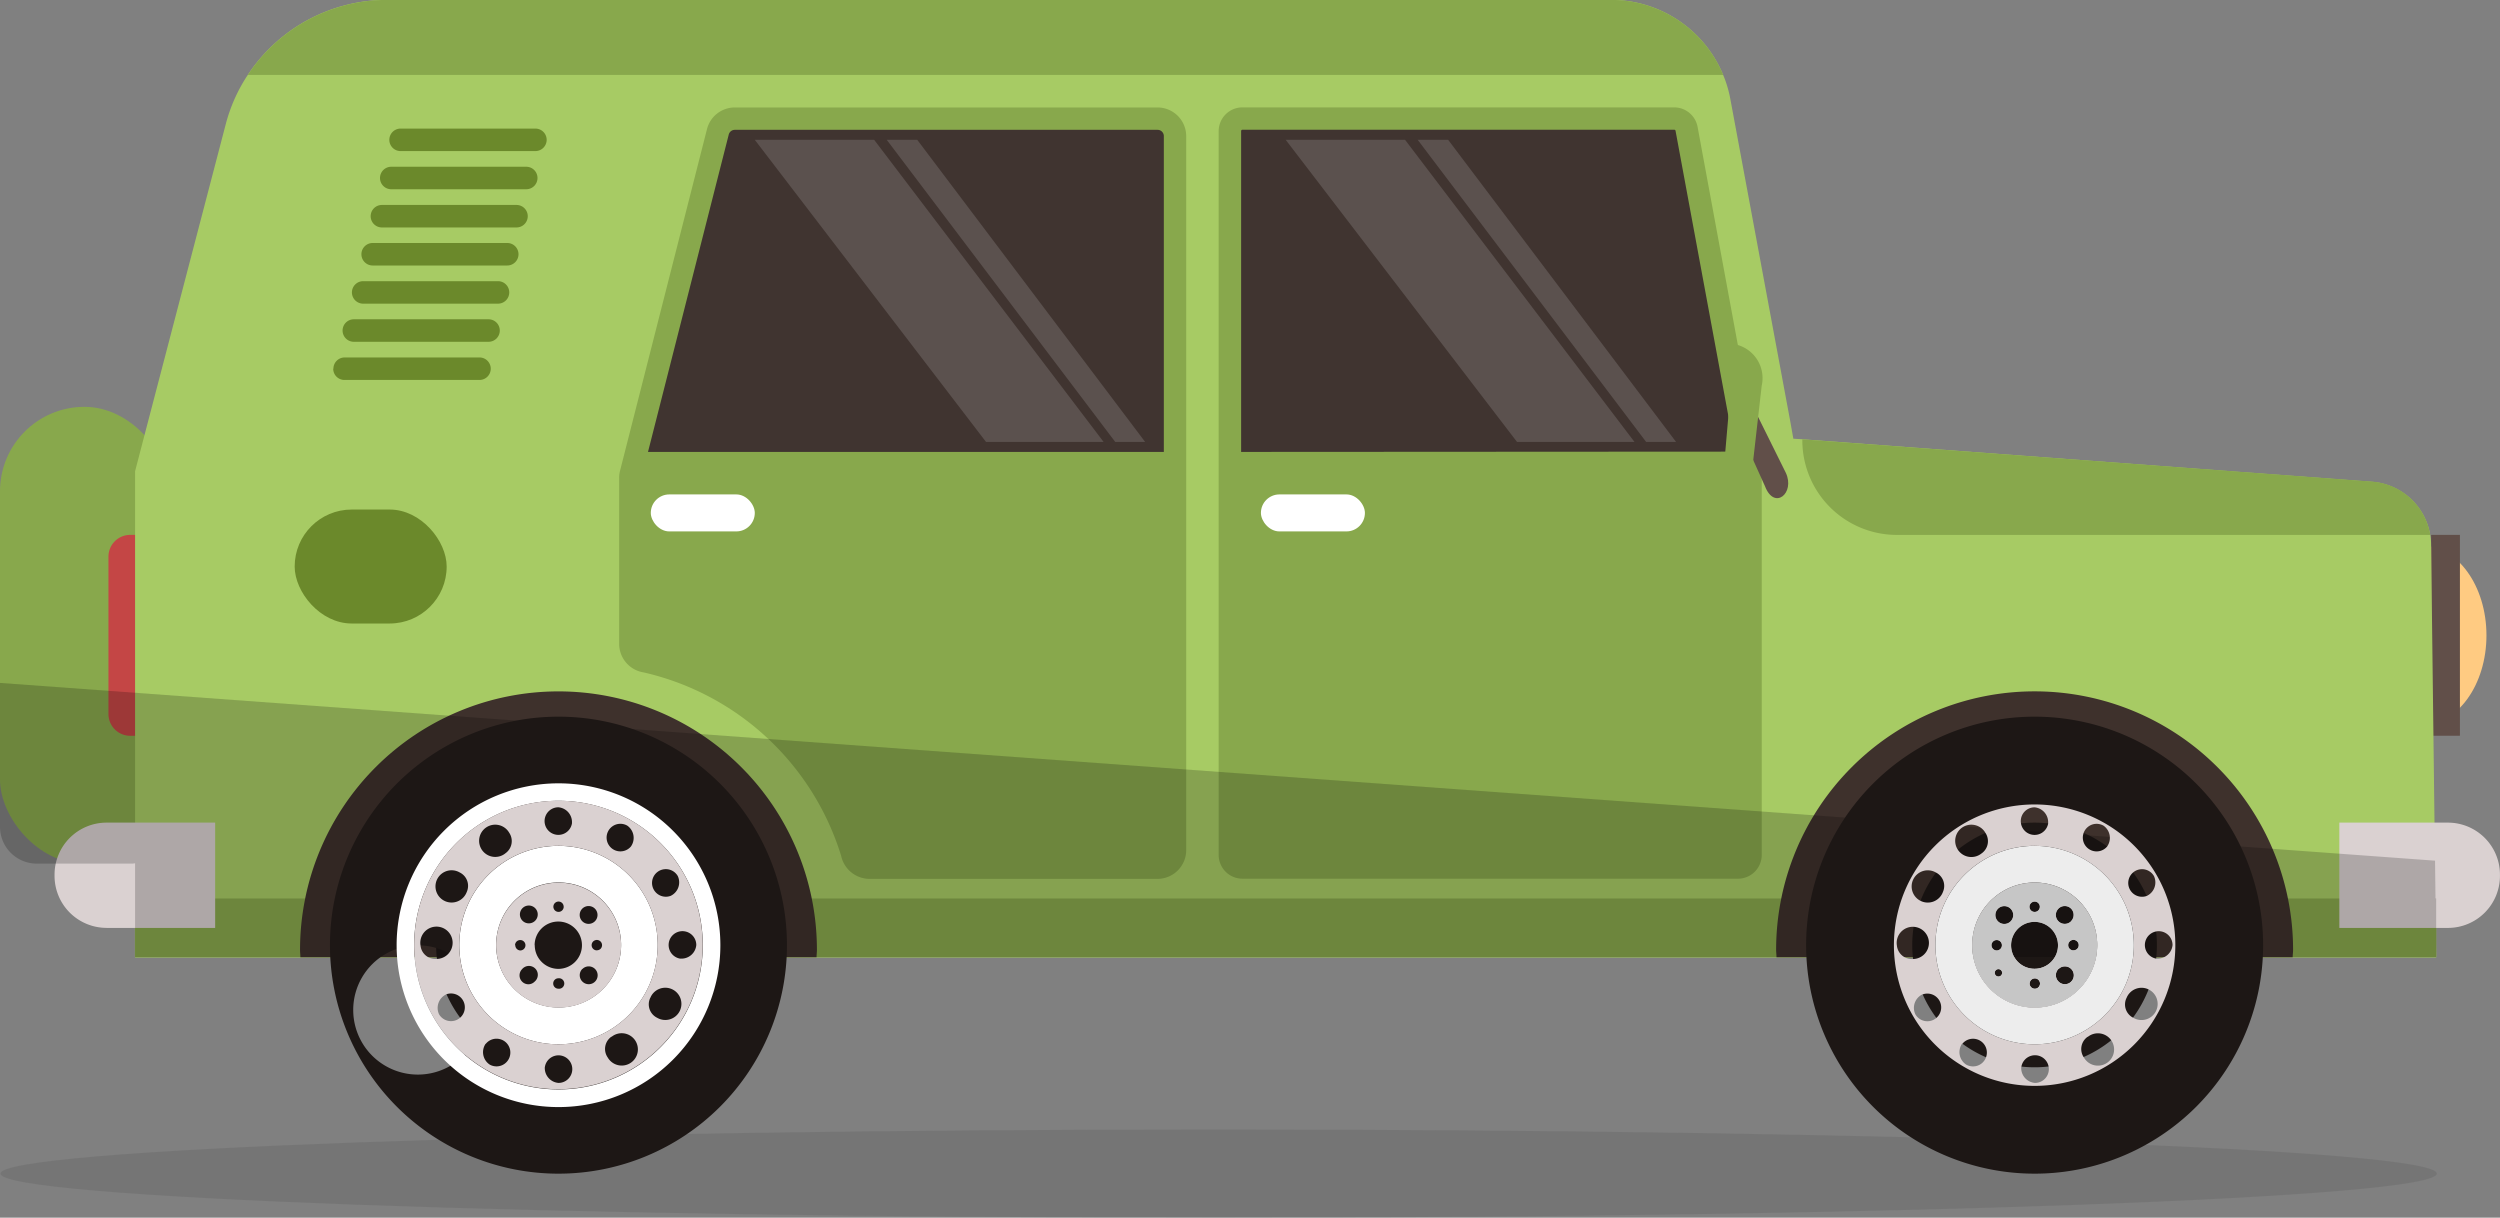 <svg xmlns="http://www.w3.org/2000/svg" width="60" height="29.224" viewBox="0 0 60 29.224"><rect x="0" y="0" width="60" height="29.224" fill="#808080" stroke="none"/><defs><style>.a{fill:#88a84c;}.b{fill:#c44645;}.c{fill:#ffcb82;}.d{fill:#614f49;}.e{fill:#a7cb64;}.f{fill:#403430;}.g{fill:#3e312c;}.h{fill:#fff;}.i{fill:#6b892b;}.j{fill:#5b514e;}.k{fill:#1d1715;}.l{fill:#dad1d1;}.m{fill:#1d1d1b;opacity:0.1;}.n{opacity:0.2;}.o{fill:#ededed;}.p{fill:#c6c6c6;}.q{fill:#dadada;}</style></defs><g transform="translate(-1.77 -154.74)"><rect class="a" width="4.055" height="10.969" rx="2.027" transform="translate(1.77 164.504)"/><path class="b" d="M29.092,287.172h-.93a.522.522,0,0,1-.521-.522v-3.778a.522.522,0,0,1,.521-.522h.93Z" transform="translate(-23.268 -114.773)"/><path class="c" d="M563.93,287.037c0,1.191.7,2.157,1.563,2.157s1.562-.966,1.562-2.157-.7-2.157-1.563-2.157S563.93,285.846,563.93,287.037Z" transform="translate(-505.61 -117.049)"/><rect class="d" width="0.691" height="4.821" transform="translate(60.117 167.577)"/><path class="e" d="M34,166.068v11.669H89.226l-.122-9.9a1.268,1.268,0,0,0-.02-.235,1.535,1.535,0,0,0-1.4-1.281L74.008,165.3l-.21-.013-.073-.413-1.438-7.735a2.832,2.832,0,0,0-.174-.585,2.917,2.917,0,0,0-2.692-1.8H40.047a4.008,4.008,0,0,0-3.341,1.8,3.939,3.939,0,0,0-.531,1.188L34.2,165.3Z" transform="translate(-28.988 -0.018)"/><path class="a" d="M293.091,180.36h10.361a.572.572,0,0,1,.562.468l1.53,8.286a.522.522,0,0,1,.01.1V198.3a.572.572,0,0,1-.572.572H293.091a.571.571,0,0,1-.571-.572V180.932a.571.571,0,0,1,.571-.572Z" transform="translate(-261.502 -23.043)"/><path class="f" d="M297.88,193.449v-7.7a.032.032,0,0,1,.033-.033h10.361a.032.032,0,0,1,.032.026l1.426,7.7Z" transform="translate(-266.323 -27.863)"/><rect class="a" width="55.235" height="1.41" transform="translate(5.007 176.304)"/><path class="g" d="M425.539,326.063c0-.06-.009-.119-.009-.179a6.2,6.2,0,1,1,12.407,0c0,.06-.009.119-.01.179Z" transform="translate(-381.133 -148.348)"/><path class="g" d="M73.368,326.072c0-.06-.008-.119-.008-.179a6.2,6.2,0,1,1,12.405,0c0,.06-.008.119-.009.179Z" transform="translate(-64.389 -148.357)"/><rect class="h" width="2.496" height="0.888" rx="0.444" transform="translate(32.032 166.606)"/><rect class="i" width="3.648" height="2.735" rx="1.368" transform="translate(8.842 166.969)"/><path class="a" d="M431.78,259.56v.023a2.27,2.27,0,0,0,2.27,2.271h12.8a1.533,1.533,0,0,0-1.394-1.28Z" transform="translate(-386.754 -94.276)"/><path class="a" d="M60.9,156.538H96.306a2.917,2.917,0,0,0-2.692-1.8H64.241a4.008,4.008,0,0,0-3.344,1.8Z" transform="translate(-53.179 0)"/><path class="a" d="M149.511,189.081l2.087-8.2a.689.689,0,0,1,.668-.519h10.143a.689.689,0,0,1,.69.689v17.136a.69.69,0,0,1-.69.689h-6.917a.7.7,0,0,1-.675-.555,6.471,6.471,0,0,0-4.739-4.4.694.694,0,0,1-.588-.681v-3.984A.646.646,0,0,1,149.511,189.081Z" transform="translate(-132.86 -23.043)"/><path class="f" d="M156.37,193.45l1.938-7.617a.151.151,0,0,1,.146-.113H168.6a.15.15,0,0,1,.15.15v7.58Z" transform="translate(-139.048 -27.864)"/><rect class="h" width="2.496" height="0.888" rx="0.444" transform="translate(17.389 166.606)"/><path class="j" d="M311.385,188.1l5.506,7.251h-2.819L308.52,188.1Z" transform="translate(-275.893 -30.004)"/><path class="j" d="M340.741,188.1l5.47,7.251h-.718L340.01,188.1Z" transform="translate(-304.215 -30.004)"/><path class="j" d="M184.715,188.1l5.507,7.251H187.4L181.85,188.1Z" transform="translate(-161.965 -30.004)"/><path class="j" d="M214.062,188.1l5.47,7.251h-.718L213.33,188.1Z" transform="translate(-190.278 -30.004)"/><path class="i" d="M94.66,185.69a.27.27,0,0,0,.27.27h3.235a.271.271,0,0,0,.271-.27h0a.271.271,0,0,0-.271-.27H94.93A.27.27,0,0,0,94.66,185.69Z" transform="translate(-83.546 -27.594)"/><path class="i" d="M92.43,194.79a.27.27,0,0,0,.27.27h3.235a.27.27,0,0,0,.275-.27h0a.27.27,0,0,0-.27-.27H92.7A.27.27,0,0,0,92.43,194.79Z" transform="translate(-81.54 -35.778)"/><path class="i" d="M90.2,203.908a.27.27,0,0,0,.27.272H93.7a.27.27,0,0,0,.27-.27h0a.27.27,0,0,0-.27-.27H90.47a.27.27,0,0,0-.27.27Z" transform="translate(-79.534 -43.981)"/><path class="i" d="M88,212.99a.27.27,0,0,0,.27.27H91.5a.27.27,0,0,0,.27-.27h0a.27.27,0,0,0-.27-.27H88.267A.27.27,0,0,0,88,212.99Z" transform="translate(-77.556 -52.148)"/><path class="i" d="M85.73,222.09a.271.271,0,0,0,.271.27h3.235a.27.27,0,0,0,.27-.27h0a.27.27,0,0,0-.27-.27H86A.271.271,0,0,0,85.73,222.09Z" transform="translate(-75.514 -60.332)"/><path class="i" d="M83.5,231.19a.27.27,0,0,0,.271.27h3.235a.27.27,0,0,0,.267-.27h0a.27.27,0,0,0-.27-.27H83.771a.27.27,0,0,0-.271.27Z" transform="translate(-73.508 -68.517)"/><path class="i" d="M81.27,240.29a.27.27,0,0,0,.275.27h3.236a.27.27,0,0,0,.27-.27h0a.27.27,0,0,0-.27-.27H81.545a.27.27,0,0,0-.27.27Z" transform="translate(-71.503 -76.701)"/><path class="k" d="M458,353.94a2.936,2.936,0,1,0,.859-2.079A2.937,2.937,0,0,0,458,353.94Z" transform="translate(-410.336 -176.517)"/><path class="l" d="M472.31,366.848a1.5,1.5,0,1,0,1.5-1.5A1.5,1.5,0,0,0,472.31,366.848Zm.923-.573a.214.214,0,1,1,0-.3A.214.214,0,0,1,473.234,366.274Zm.7-.348a.124.124,0,1,1-.036-.088.125.125,0,0,1,.036.088Zm.751.346a.214.214,0,1,1,0-.3A.214.214,0,0,1,474.682,366.272Zm.045.7a.126.126,0,1,1,.118-.059A.126.126,0,0,1,474.727,366.971Zm-.347.448a.214.214,0,1,1,0,.3A.214.214,0,0,1,474.38,367.418Zm-.693.348a.124.124,0,1,1,.036.088A.125.125,0,0,1,473.687,367.766Zm-.446-.919a.563.563,0,1,1,.165.4.569.569,0,0,1-.165-.4Zm-.3.573a.089.089,0,1,1-.007,0Zm-.17-.573a.125.125,0,1,1,.125.125.126.126,0,0,1-.125-.125Z" transform="translate(-423.207 -189.424)"/><path class="k" d="M105.82,353.94a2.936,2.936,0,1,0,.858-2.079A2.937,2.937,0,0,0,105.82,353.94Z" transform="translate(-93.583 -176.518)"/><path class="l" d="M559.9,353.527h2.607a1.249,1.249,0,0,0,1.248-1.249v-.025A1.249,1.249,0,0,0,562.507,351H559.9Z" transform="translate(-501.986 -176.517)"/><path class="l" d="M16.029,353.527h2.606V351H16.029a1.249,1.249,0,0,0-1.249,1.249v.025a1.249,1.249,0,0,0,1.249,1.252Z" transform="translate(-11.701 -176.517)"/><path class="m" d="M1.88,425.278c0,.584,13.09,1.058,29.237,1.058s29.236-.474,29.236-1.058S47.26,424.22,31.117,424.22,1.88,424.694,1.88,425.278Z" transform="translate(-0.099 -242.372)"/><path class="d" d="M418.607,254.624c.224.585.727.167.5-.322l-.735-1.482-.244.74Z" transform="translate(-374.477 -88.214)"/><path class="a" d="M412.28,240.732a.738.738,0,0,0,.733-.654l.253-2.223a.829.829,0,0,0-.651-.995Z" transform="translate(-369.215 -73.859)"/><path class="n" d="M60.211,321.936l.011.905h.016v1.408H5.012v-1.408h0V322c-.022,0-.043.007-.066.007H2.652a.883.883,0,0,1-.882-.883V317.67Z" transform="translate(0 -146.54)"/><path class="l" d="M452.77,349.249a3.463,3.463,0,1,0,3.459-3.468A3.464,3.464,0,0,0,452.77,349.249Zm1.26-1.273a.387.387,0,1,1-.169-.474A.359.359,0,0,1,454.03,347.975Zm2.2-1.112a2.381,2.381,0,1,1-2.378,2.383A2.381,2.381,0,0,1,456.23,346.863Zm-1.271.181a.388.388,0,1,1,.092-.495A.359.359,0,0,1,454.96,347.045Zm1.6-.725a.331.331,0,1,1-.328-.381A.358.358,0,0,1,456.557,346.319Zm1.419.554a.331.331,0,1,1-.092-.495A.357.357,0,0,1,457.977,346.873Zm.953,1.189a.331.331,0,1,1,.166-.475A.359.359,0,0,1,458.929,348.063Zm.229,1.509a.332.332,0,1,1,.383-.327.36.36,0,0,1-.383.325Zm-.722.945a.387.387,0,1,1,.167.475.357.357,0,0,1-.167-.477Zm-.93.932a.388.388,0,1,1-.092.495.358.358,0,0,1,.092-.5Zm-1.594.722a.332.332,0,1,1,.328.382A.358.358,0,0,1,455.912,352.17Zm-1.418-.554a.332.332,0,1,1,.092.495.358.358,0,0,1-.1-.495Zm-.956-1.186a.332.332,0,1,1-.169.476A.359.359,0,0,1,453.538,350.429Zm-.613-1.178a.387.387,0,1,1,.383.327.36.36,0,0,1-.383-.331Z" transform="translate(-405.632 -171.823)"/><path class="o" d="M463.53,358.933a2.381,2.381,0,1,0,2.378-2.383A2.381,2.381,0,0,0,463.53,358.933Zm.883,0a1.5,1.5,0,1,1,.44,1.058A1.5,1.5,0,0,1,464.413,358.933Z" transform="translate(-415.31 -181.509)"/><path class="p" d="M472.31,366.848a1.5,1.5,0,1,0,1.5-1.5A1.5,1.5,0,0,0,472.31,366.848Zm.923-.573a.214.214,0,1,1,0-.3A.214.214,0,0,1,473.234,366.274Zm.7-.348a.124.124,0,1,1-.036-.088.125.125,0,0,1,.036.088Zm.751.346a.214.214,0,1,1,0-.3A.214.214,0,0,1,474.682,366.272Zm.045.7a.126.126,0,1,1,.118-.059A.126.126,0,0,1,474.727,366.971Zm-.347.448a.214.214,0,1,1,0,.3A.214.214,0,0,1,474.38,367.418Zm-.693.348a.124.124,0,1,1,.036.088A.125.125,0,0,1,473.687,367.766Zm-.446-.919a.563.563,0,1,1,.165.4.569.569,0,0,1-.165-.4Zm-.3.573a.089.089,0,1,1-.007,0Zm-.17-.573a.125.125,0,1,1,.125.125.126.126,0,0,1-.125-.125Z" transform="translate(-423.207 -189.424)"/><path class="q" d="M448.58,345.5a3.885,3.885,0,1,0,3.88-3.888A3.885,3.885,0,0,0,448.58,345.5Zm.421,0a3.463,3.463,0,1,1,3.466,3.459A3.463,3.463,0,0,1,449,345.5Z" transform="translate(-401.864 -168.072)"/><path class="k" d="M432.68,331.2a5.484,5.484,0,1,0,5.479-5.488A5.484,5.484,0,0,0,432.68,331.2Zm2.107,0a3.377,3.377,0,1,1,3.379,3.373,3.377,3.377,0,0,1-3.379-3.373Z" transform="translate(-387.563 -153.772)"/><path class="k" d="M80.49,331.2a5.484,5.484,0,1,0,5.483-5.488A5.484,5.484,0,0,0,80.49,331.2Zm2.112,0a1.551,1.551,0,1,1-.005,0Z" transform="translate(-70.801 -153.772)"/><path class="h" d="M96.4,345.5a3.885,3.885,0,1,0,3.883-3.888A3.885,3.885,0,0,0,96.4,345.5Zm.42,0a3.464,3.464,0,1,1,3.467,3.459A3.465,3.465,0,0,1,96.82,345.5Z" transform="translate(-85.111 -168.072)"/><path class="h" d="M111.35,358.933a2.381,2.381,0,1,0,2.379-2.383A2.381,2.381,0,0,0,111.35,358.933Zm.884,0a1.5,1.5,0,1,1,1.495,1.495A1.5,1.5,0,0,1,112.234,358.933Z" transform="translate(-98.557 -181.509)"/><path class="l" d="M120.14,366.848a1.5,1.5,0,1,0,1.495-1.5A1.5,1.5,0,0,0,120.14,366.848Zm.922-.573a.214.214,0,1,1,.071-.214A.214.214,0,0,1,121.062,366.275Zm.7-.348a.124.124,0,1,1-.036-.089A.125.125,0,0,1,121.761,365.926Zm.75.346a.214.214,0,1,1,0-.3.214.214,0,0,1,0,.3Zm.044.7a.125.125,0,1,1,.089-.036A.126.126,0,0,1,122.555,366.971Zm-.346.448a.214.214,0,1,1,0,.3A.214.214,0,0,1,122.209,367.418Zm-.7.348a.124.124,0,0,1,.124-.126.126.126,0,1,1,0,.25.124.124,0,0,1-.124-.125Zm-.446-.919a.568.568,0,1,1,.569.567A.568.568,0,0,1,121.067,366.847Zm-.3.573a.213.213,0,1,1,.3.3.209.209,0,0,1-.3,0,.212.212,0,0,1,0-.3Zm-.17-.573a.125.125,0,1,1,.125.125A.126.126,0,0,1,120.6,366.847Z" transform="translate(-106.463 -189.424)"/><path class="l" d="M100.58,349.248a3.462,3.462,0,1,0,1.012-2.452A3.464,3.464,0,0,0,100.58,349.248Zm1.26-1.273a.387.387,0,1,1-.169-.474A.358.358,0,0,1,101.84,347.975Zm2.2-1.112a2.381,2.381,0,1,1-2.378,2.383A2.381,2.381,0,0,1,104.042,346.863Zm-1.272.181a.387.387,0,1,1,.093-.495.358.358,0,0,1-.094.495Zm1.6-.725a.331.331,0,1,1-.327-.381.357.357,0,0,1,.326.381Zm1.419.554a.331.331,0,1,1-.093-.495.358.358,0,0,1,.092.495Zm.953,1.189a.331.331,0,1,1,.166-.475.358.358,0,0,1-.167.475Zm.228,1.509a.332.332,0,1,1,.383-.327.357.357,0,0,1-.384.325Zm-.722.945a.387.387,0,1,1,.168.475.359.359,0,0,1-.169-.477Zm-.929.931a.388.388,0,1,1-.092.495.359.359,0,0,1,.091-.5Zm-1.6.724a.331.331,0,1,1,.328.382.357.357,0,0,1-.329-.384Zm-1.42-.554a.332.332,0,1,1,.094.495.358.358,0,0,1-.095-.5Zm-.953-1.188a.332.332,0,1,1-.167.476A.36.36,0,0,1,101.347,350.429Zm-.612-1.178a.388.388,0,1,1,.383.327.358.358,0,0,1-.383-.331Z" transform="translate(-88.87 -171.823)"/></g></svg>